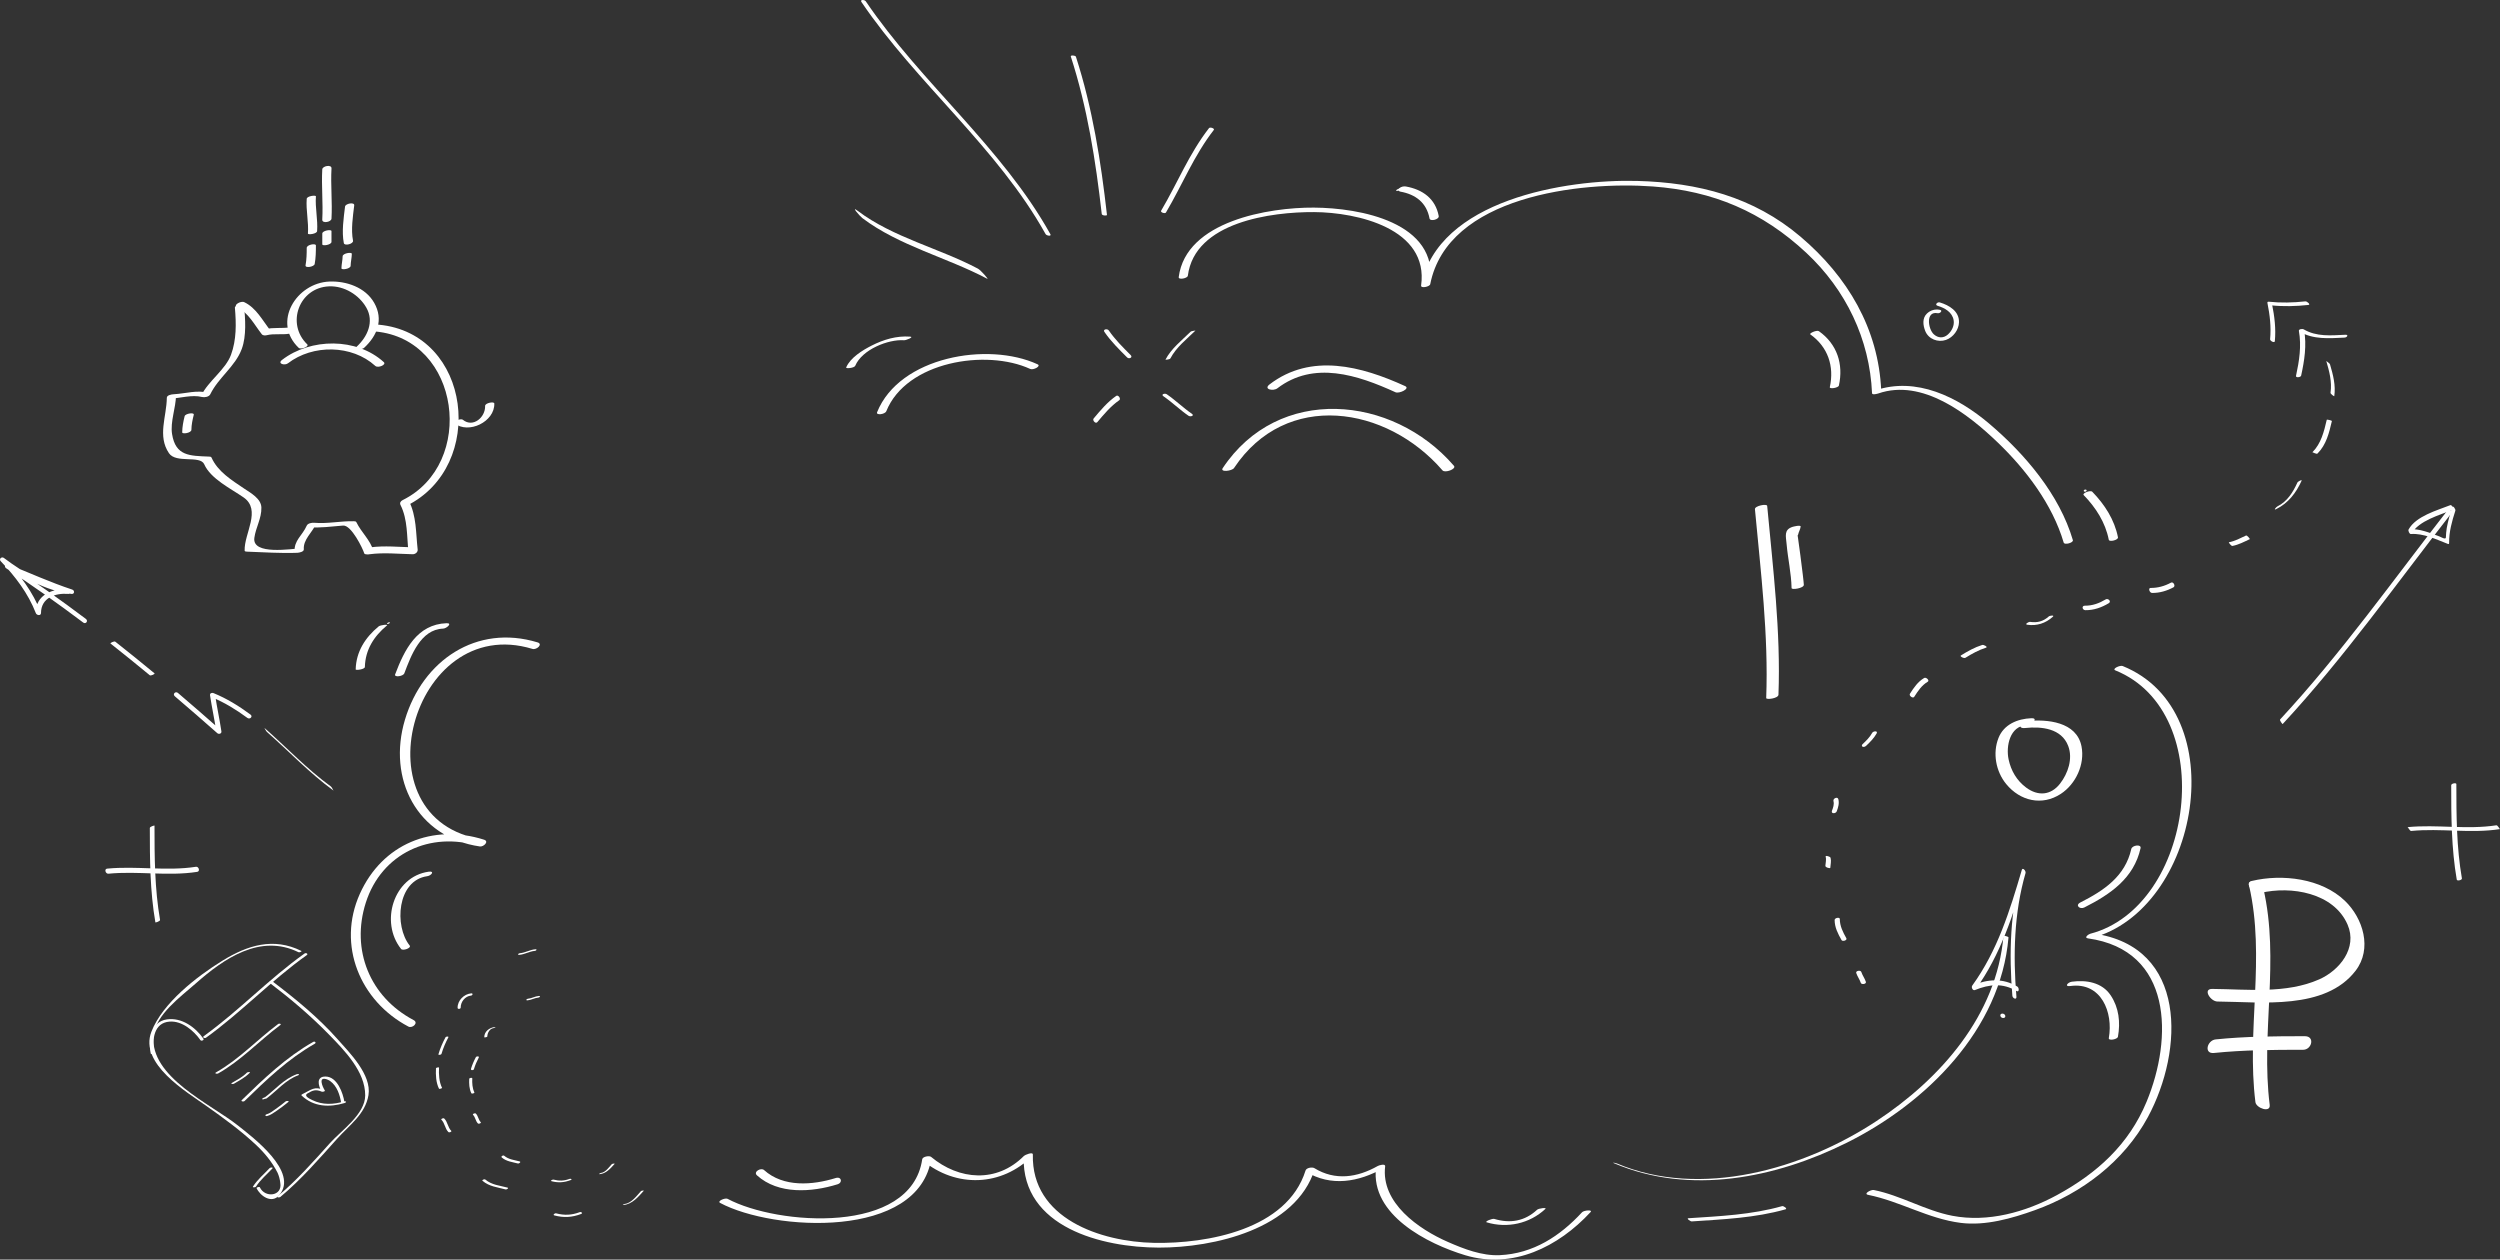<?xml version="1.0" encoding="utf-8"?>
<!-- Generator: Adobe Illustrator 16.0.0, SVG Export Plug-In . SVG Version: 6.00 Build 0)  -->
<!DOCTYPE svg PUBLIC "-//W3C//DTD SVG 1.1//EN" "http://www.w3.org/Graphics/SVG/1.1/DTD/svg11.dtd">
<svg version="1.1" id="Layer_1" xmlns="http://www.w3.org/2000/svg" xmlns:xlink="http://www.w3.org/1999/xlink" x="0px" y="0px"
	 width="555.498px" height="279.881px" viewBox="0 0 555.498 279.881" enable-background="new 0 0 555.498 279.881"
	 xml:space="preserve">
<rect x="0" y="0" width="555.498" height="279.881" fill="#333333" stroke="none"/>
<g>
	<g>
		<g>
			<path fill="#FFFFFF" d="M142.416,264.672c-0.886,0.984-2.135,2.683-3.567,2.832c-0.161,0.017-0.746,0.296-0.301,0.25
				c1.965-0.205,3.297-1.831,4.537-3.209C143.106,264.521,142.548,264.525,142.416,264.672L142.416,264.672z"/>
		</g>
		<g>
			<path fill="#FFFFFF" d="M128.818,269.338c-1.786,0.674-3.407,0.747-5.251,0.264c-0.296-0.078-0.805,0.354-0.392,0.463
				c2.104,0.552,3.911,0.448,5.946-0.318C129.558,269.582,129.171,269.206,128.818,269.338L128.818,269.338z"/>
		</g>
		<g>
			<path fill="#FFFFFF" d="M112.746,263.878c-1.714-0.455-3.5-0.585-4.901-1.781c-0.205-0.175-0.844,0.097-0.628,0.281
				c1.484,1.269,3.3,1.426,5.123,1.91C112.59,264.355,113.146,263.985,112.746,263.878L112.746,263.878z"/>
		</g>
		<g>
			<path fill="#FFFFFF" d="M100.261,251.265c-0.769-0.755-0.776-1.97-1.548-2.727c-0.188-0.185-0.833,0.078-0.629,0.277
				c0.769,0.755,0.776,1.969,1.548,2.727C99.819,251.727,100.464,251.464,100.261,251.265L100.261,251.265z"/>
		</g>
		<g>
			<path fill="#FFFFFF" d="M102.366,223.894c-0.019-1.273,0.974-2.551,2.28-2.671c0.382-0.035,0.523-0.545,0.06-0.502
				c-1.604,0.148-3.054,1.573-3.029,3.224C101.682,224.304,102.371,224.202,102.366,223.894L102.366,223.894z"/>
		</g>
		<g>
			<path fill="#FFFFFF" d="M115.385,212.167c1.217-0.094,2.257-0.783,3.466-0.881c0.328-0.026,0.57-0.397,0.098-0.359
				c-1.216,0.098-2.257,0.786-3.466,0.881C115.154,211.833,114.912,212.205,115.385,212.167L115.385,212.167z"/>
		</g>
		<g>
			<path fill="#FFFFFF" d="M98.099,234.167c0.378-1.276,0.896-2.491,1.522-3.665c0.152-0.284-0.53-0.205-0.633-0.012
				c-0.643,1.205-1.182,2.452-1.569,3.763C97.348,234.493,98.031,234.395,98.099,234.167L98.099,234.167z"/>
		</g>
		<g>
			<path fill="#FFFFFF" d="M98.224,241.718c-0.675-1.355-0.744-3.044-0.67-4.519c0.004-0.081-0.671-0.006-0.681,0.182
				c-0.074,1.476-0.005,3.163,0.67,4.519C97.621,242.055,98.271,241.811,98.224,241.718L98.224,241.718z"/>
		</g>
	</g>
	<g>
		<g>
			<path fill="#FFFFFF" d="M135.933,258.679c-0.577,0.641-1.43,1.837-2.36,1.936c-0.179,0.019-0.74,0.329-0.293,0.281
				c1.42-0.15,2.369-1.263,3.271-2.264C136.695,258.471,136.043,258.556,135.933,258.679L135.933,258.679z"/>
		</g>
		<g>
			<path fill="#FFFFFF" d="M126.533,261.95c-1.217,0.458-2.295,0.483-3.546,0.155c-0.209-0.055-0.801,0.261-0.419,0.361
				c1.488,0.39,2.796,0.292,4.231-0.249C127.246,262.049,126.835,261.835,126.533,261.95L126.533,261.95z"/>
		</g>
		<g>
			<path fill="#FFFFFF" d="M115.447,258.057c-1.199-0.318-2.436-0.413-3.414-1.249c-0.236-0.201-0.826,0.14-0.523,0.398
				c1.025,0.875,2.291,0.983,3.547,1.317C115.355,258.603,115.862,258.167,115.447,258.057L115.447,258.057z"/>
		</g>
		<g>
			<path fill="#FFFFFF" d="M106.813,249.338c-0.526-0.53-0.544-1.361-1.073-1.894c-0.194-0.196-0.84,0.069-0.627,0.283
				c0.526,0.531,0.544,1.361,1.073,1.894C106.38,249.818,107.026,249.552,106.813,249.338L106.813,249.338z"/>
		</g>
		<g>
			<path fill="#FFFFFF" d="M108.283,230.294c-0.005-0.73,0.538-1.753,1.354-1.833c0.161-0.016,0.747-0.292,0.302-0.248
				c-1.185,0.116-2.345,0.985-2.336,2.263C107.603,230.565,108.284,230.471,108.283,230.294L108.283,230.294z"/>
		</g>
		<g>
			<path fill="#FFFFFF" d="M117.215,222.277c0.845-0.069,1.569-0.545,2.407-0.613c0.329-0.027,0.569-0.401,0.097-0.363
				c-0.845,0.069-1.57,0.545-2.407,0.613C116.983,221.941,116.743,222.315,117.215,222.277L117.215,222.277z"/>
		</g>
		<g>
			<path fill="#FFFFFF" d="M105.306,237.576c0.268-0.898,0.633-1.754,1.074-2.58c0.183-0.343-0.508-0.35-0.651-0.082
				c-0.441,0.826-0.807,1.683-1.074,2.58C104.541,237.875,105.219,237.869,105.306,237.576L105.306,237.576z"/>
		</g>
		<g>
			<path fill="#FFFFFF" d="M105.407,242.723c-0.461-0.927-0.517-2.087-0.466-3.096c0.013-0.26-0.668-0.115-0.679,0.094
				c-0.052,1.041-0.012,2.228,0.464,3.184C104.835,243.125,105.496,242.902,105.407,242.723L105.407,242.723z"/>
		</g>
	</g>
	<g>
		<g>
			<path fill="#FFFFFF" d="M52.193,68.388c0.306,3.494,0.366,7.102-0.858,10.433c-1.229,3.342-5.019,5.782-6.639,9.092
				c0.613-0.2,1.226-0.4,1.839-0.6c-2.859-0.729-5.077,0.134-8.027,0.295c-0.419,0.022-1.434,0.201-1.439,0.772
				c-0.043,4.21-2.119,8.495,0.475,12.321c1.582,2.333,6.923,0.397,7.832,2.456c1.44,3.259,5.964,5.431,8.745,7.366
				c4.028,2.802,0.103,8.002,0.239,11.831c0.008,0.227,0.476,0.221,0.603,0.225c3.714,0.124,7.39,0.395,11.106,0.251
				c0.381-0.015,1.479-0.212,1.439-0.772c-0.157-2.185,1.866-3.729,2.676-5.564c-0.552,0.214-1.104,0.428-1.657,0.642
				c2.628,0.234,5.092-0.169,7.726-0.358c1.818-0.131,4.378,5.141,4.67,6.147c0.174,0.6,2.211,0.038,2.042-0.547
				c-0.709-2.442-2.671-4.062-3.771-6.338c-0.108-0.224-0.389-0.22-0.603-0.225c-2.925-0.067-5.856,0.604-8.779,0.344
				c-0.506-0.045-1.421,0.106-1.657,0.642c-0.981,2.224-2.872,3.272-2.689,5.806c0.48-0.257,0.96-0.515,1.439-0.772
				c-2.033,0.079-10.937,1.607-10.387-2.335c0.326-2.345,1.613-4.294,1.563-6.724c-0.042-2.002-2.438-3.278-3.849-4.232
				c-2.713-1.834-5.854-3.757-7.229-6.869c-0.101-0.228-0.396-0.217-0.603-0.225c-4.25-0.174-7.385-0.105-8.165-5.006
				c-0.433-2.72,0.846-5.822,0.875-8.608c-0.48,0.257-0.96,0.515-1.439,0.772c2.292-0.125,5.006-0.961,7.213-0.398
				c0.557,0.142,1.557-0.023,1.839-0.6c1.832-3.744,5.574-6.197,7.005-10.091c1.073-2.917,0.77-6.657,0.505-9.676
				C54.188,67.304,52.134,67.715,52.193,68.388L52.193,68.388z"/>
		</g>
		<g>
			<path fill="#FFFFFF" d="M52.688,68.288c2.526,1.205,3.815,3.852,5.475,5.967c0.255,0.325,0.757,0.313,1.116,0.225
				c1.65-0.408,3.339-0.049,5.009-0.33c1.085-0.182,1.585-1.663,0.198-1.43c-1.867,0.313-3.706-0.032-5.565,0.427
				c0.372,0.075,0.744,0.15,1.116,0.225c-1.744-2.222-3.11-4.963-5.766-6.23C53.512,66.781,51.702,67.817,52.688,68.288
				L52.688,68.288z"/>
		</g>
		<g>
			<path fill="#FFFFFF" d="M63.975,80.731c5.515-4.25,14.225-4.154,19.42,0.577c0.601,0.547,2.527-0.26,1.884-0.846
				c-6.02-5.481-16.247-5.393-22.611-0.489C61.568,80.82,63.265,81.278,63.975,80.731L63.975,80.731z"/>
		</g>
		<g>
			<path fill="#FFFFFF" d="M41.026,92.478c-0.296,1.184-0.523,2.353-0.54,3.577c-0.006,0.481,2.033,0.149,2.042-0.547
				c0.015-1.142,0.25-2.235,0.525-3.338C43.206,91.561,41.176,91.879,41.026,92.478L41.026,92.478z"/>
		</g>
		<g>
			<path fill="#FFFFFF" d="M83.457,73.662c18.889,1.775,22.376,29.355,6.01,37.461c-0.436,0.216-0.706,0.614-0.476,1.076
				c1.639,3.29,1.374,6.908,1.775,10.46c0.369-0.347,0.738-0.693,1.106-1.04c-3.212-0.073-6.38-0.42-9.578,0
				c-1.141,0.15-1.557,1.714-0.171,1.532c3.185-0.418,6.378-0.072,9.578,0c0.562,0.013,1.172-0.455,1.106-1.04
				c-0.426-3.759-0.23-7.369-1.951-10.823c-0.159,0.359-0.317,0.717-0.476,1.076c17.752-8.792,14.464-38.275-6.227-40.221
				C83.133,72.048,82.077,73.532,83.457,73.662L83.457,73.662z"/>
		</g>
		<g>
			<path fill="#FFFFFF" d="M100.941,94.025c3.148,2.545,9.029-0.331,8.893-4.37c-0.017-0.496-2.064-0.13-2.042,0.547
				c0.085,2.519-2.684,4.902-4.939,3.079C102.361,92.884,100.508,93.675,100.941,94.025L100.941,94.025z"/>
		</g>
		<g>
			<path fill="#FFFFFF" d="M68.262,76.504c-4.748-4.551-1.814-12.612,4.865-12.877c3.352-0.133,6.653,1.879,8.281,4.748
				c1.76,3.102,0.255,6.427-2.139,8.643c-0.857,0.793,1.167,0.707,1.623,0.284c2.958-2.737,4.365-6.289,2.254-10.01
				c-1.956-3.445-6.194-4.88-9.945-4.731c-7.335,0.292-12.791,9.02-6.841,14.723C66.854,77.757,68.772,76.993,68.262,76.504
				L68.262,76.504z"/>
		</g>
		<g>
			<path fill="#FFFFFF" d="M71.607,37.632c-0.208,3.726,0.207,7.448,0,11.173c-0.051,0.925,2.008,0.545,2.051-0.221
				c0.207-3.726-0.208-7.448,0-11.173C73.71,36.486,71.65,36.866,71.607,37.632L71.607,37.632z"/>
		</g>
		<g>
			<path fill="#FFFFFF" d="M71.612,51.895c0,0.798,0,1.596,0,2.394c0,0.451,2.042,0.121,2.042-0.547c0-0.798,0-1.596,0-2.394
				C73.654,50.897,71.612,51.228,71.612,51.895L71.612,51.895z"/>
		</g>
		<g>
			<path fill="#FFFFFF" d="M76.667,45.9c-0.303,2.549-0.773,5.576-0.268,8.123c0.137,0.688,2.187,0.182,2.042-0.547
				c-0.488-2.454-0.027-5.376,0.266-7.839C78.802,44.837,76.748,45.223,76.667,45.9L76.667,45.9z"/>
		</g>
		<g>
			<path fill="#FFFFFF" d="M76.134,56.949c-0.014,0.895-0.251,1.764-0.266,2.661c-0.007,0.458,2.031,0.134,2.042-0.547
				c0.014-0.895,0.251-1.764,0.266-2.661C78.183,55.944,76.145,56.268,76.134,56.949L76.134,56.949z"/>
		</g>
		<g>
			<path fill="#FFFFFF" d="M68.153,44.18c-0.189,2.585,0.455,5.13,0.268,7.715c-0.023,0.329,1.996,0.086,2.042-0.547
				c0.187-2.586-0.457-5.13-0.268-7.715C70.219,43.304,68.199,43.546,68.153,44.18L68.153,44.18z"/>
		</g>
		<g>
			<path fill="#FFFFFF" d="M68.153,55.087c0,1.297-0.024,2.582-0.261,3.861c-0.129,0.698,1.917,0.339,2.032-0.289
				c0.252-1.362,0.27-2.738,0.271-4.119C70.195,53.999,68.153,54.357,68.153,55.087L68.153,55.087z"/>
		</g>
	</g>
	<g>
		<g>
			<path fill="#FFFFFF" d="M507.201,160.889c13.563-14.623,25.265-31.182,37.527-46.889c0.176-0.226-0.547-1.048-0.559-1.033
				c-12.263,15.708-23.964,32.266-37.527,46.889C506.462,160.05,507.167,160.926,507.201,160.889L507.201,160.889z"/>
		</g>
		<g>
			<path fill="#FFFFFF" d="M544.454,112.247c-2.944,1.161-7.624,2.432-9.269,5.404c-0.144,0.26,0.17,1.033,0.515,1.009
				c2.811-0.2,5.683,1.226,8.248,2.212c0.18,0.069,0.248-0.065,0.245-0.228c-0.031-2.48,0.629-4.824,1.385-7.164
				c0.104-0.324-0.544-1.262-0.699-0.781c-0.493,1.526-0.929,3.052-1.213,4.632c-0.125,0.693-0.161,1.393-0.192,2.094
				c-0.025,0.572-1.129-0.11-1.418-0.22c-2.087-0.796-4.469-1.78-6.744-1.618c0.172,0.336,0.343,0.673,0.515,1.009
				c1.601-2.892,6.283-4.167,9.161-5.302C545.317,113.163,544.819,112.103,544.454,112.247L544.454,112.247z"/>
		</g>
	</g>
	<g>
		<g>
			<path fill="#FFFFFF" d="M414.593,218.153c-0.254-0.772-0.763-1.422-1.017-2.195c-0.144-0.436-1.296-0.282-1.123,0.244
				c0.254,0.772,0.763,1.422,1.017,2.195C413.613,218.833,414.766,218.679,414.593,218.153L414.593,218.153z"/>
		</g>
		<g>
			<path fill="#FFFFFF" d="M410.255,208.472c-0.758-1.356-1.45-2.696-1.451-4.285c-0.001-0.45-1.15-0.262-1.15,0.238
				c0.002,1.647,0.746,3.056,1.531,4.459C409.404,209.279,410.519,208.944,410.255,208.472L410.255,208.472z"/>
		</g>
		<g>
			<path fill="#FFFFFF" d="M406.688,192.832c0.047-0.762,0.258-1.458,0.064-2.221c-0.081-0.316-1.154-0.571-1.092-0.322
				c0.185,0.726-0.018,1.383-0.063,2.105C405.575,192.75,406.675,193.031,406.688,192.832L406.688,192.832z"/>
		</g>
		<g>
			<path fill="#FFFFFF" d="M408.13,180.262c0.323-0.879,0.588-1.749,0.348-2.685c-0.168-0.649-1.236-0.177-1.082,0.424
				c0.193,0.752-0.08,1.46-0.338,2.161C406.802,180.859,407.917,180.844,408.13,180.262L408.13,180.262z"/>
		</g>
		<g>
			<path fill="#FFFFFF" d="M414.665,165.707c0.878-0.83,1.73-1.678,2.323-2.743c0.346-0.623-0.744-0.556-0.98-0.131
				c-0.55,0.99-1.343,1.763-2.159,2.534c-0.167,0.158-0.221,0.454,0.031,0.56C414.149,166.038,414.469,165.892,414.665,165.707
				L414.665,165.707z"/>
		</g>
		<g>
			<path fill="#FFFFFF" d="M425.338,154.837c0.821-1.281,1.658-2.561,2.999-3.352c0.491-0.29-0.358-1.092-0.793-0.836
				c-1.4,0.827-2.295,2.154-3.155,3.496C424.1,154.596,425.055,155.279,425.338,154.837L425.338,154.837z"/>
		</g>
		<g>
			<path fill="#FFFFFF" d="M436.719,146.161c1.462-0.907,2.941-1.734,4.59-2.252c0.468-0.146-0.53-0.705-0.865-0.6
				c-1.703,0.535-3.234,1.4-4.744,2.338C435.392,145.837,436.389,146.366,436.719,146.161L436.719,146.161z"/>
		</g>
		<g>
			<path fill="#FFFFFF" d="M450.439,138.813c2.138,0.321,4.096-0.321,5.694-1.76c0.468-0.421-0.665-0.287-0.908-0.068
				c-1.206,1.086-2.54,1.435-4.132,1.196C450.763,138.131,449.803,138.717,450.439,138.813L450.439,138.813z"/>
		</g>
		<g>
			<path fill="#FFFFFF" d="M463.376,135.583c1.878,0.015,3.595-0.593,5.192-1.553c0.641-0.385-0.138-1.172-0.688-0.842
				c-1.441,0.866-2.939,1.411-4.636,1.397C462.479,134.58,462.677,135.577,463.376,135.583L463.376,135.583z"/>
		</g>
		<g>
			<path fill="#FFFFFF" d="M478.189,131.752c1.684,0.014,3.275-0.456,4.751-1.25c0.529-0.286-0.018-1.325-0.547-1.04
				c-1.413,0.762-2.908,1.19-4.519,1.176C477.255,130.633,477.619,131.748,478.189,131.752L478.189,131.752z"/>
		</g>
		<g>
			<path fill="#FFFFFF" d="M496.047,121.307c1.382-0.264,2.61-0.926,3.871-1.517c0.044-0.021-0.6-0.917-0.867-0.791
				c-1.236,0.579-2.44,1.236-3.795,1.495C495.154,120.514,495.775,121.358,496.047,121.307L496.047,121.307z"/>
		</g>
		<g>
			<path fill="#FFFFFF" d="M505.757,113.131c2.678-1.311,4.461-3.638,5.658-6.317c0.149-0.333-0.829,0.162-0.943,0.419
				c-0.948,2.119-2.271,4.227-4.424,5.28C505.772,112.648,505.083,113.46,505.757,113.131L505.757,113.131z"/>
		</g>
		<g>
			<path fill="#FFFFFF" d="M514.95,100.772c1.952-1.957,2.584-4.597,3.191-7.207c0.032-0.139-1.11-0.41-1.141-0.278
				c-0.607,2.61-1.239,5.25-3.191,7.207C513.854,100.45,514.738,100.985,514.95,100.772L514.95,100.772z"/>
		</g>
		<g>
			<path fill="#FFFFFF" d="M518.673,88.04c0.357-2.418-0.265-4.744-0.938-7.051c-0.092-0.315-0.816-0.707-0.834-0.768
				c0.672,2.307,1.295,4.633,0.938,7.051C517.8,87.538,518.663,88.106,518.673,88.04L518.673,88.04z"/>
		</g>
		<g>
			<path fill="#FFFFFF" d="M511.313,83.463c0.729-3.351,1.265-6.753,0.649-10.164c-0.348,0.121-0.696,0.242-1.044,0.363
				c3.104,1.835,6.571,1.515,10.034,1.354c0.562-0.026,0.982-0.671,0.193-0.634c-3.206,0.15-6.408,0.488-9.292-1.217
				c-0.236-0.14-1.119-0.055-1.044,0.363c0.605,3.356,0.077,6.702-0.64,9.997C510.072,83.979,511.229,83.854,511.313,83.463
				L511.313,83.463z"/>
		</g>
		<g>
			<path fill="#FFFFFF" d="M505.467,75.822c0.267-2.775-0.072-5.532-0.623-8.252c-0.091,0.09-0.182,0.18-0.271,0.27
				c2.799,0.295,5.588,0.218,8.383-0.085c0.522-0.057-0.326-0.833-0.705-0.792c-2.723,0.296-5.437,0.362-8.162,0.075
				c-0.185-0.02-0.309,0.085-0.271,0.27c0.539,2.662,0.859,5.352,0.598,8.065C504.375,75.779,505.422,76.281,505.467,75.822
				L505.467,75.822z"/>
		</g>
	</g>
	<g>
		<g>
			<path fill="#FFFFFF" d="M245.401,73.753c1.435,2.094,3.259,3.882,5.047,5.67c0.422,0.422,1.326,0.016,0.783-0.527
				c-1.726-1.726-3.475-3.452-4.859-5.473C246.062,72.97,244.988,73.15,245.401,73.753L245.401,73.753z"/>
		</g>
		<g>
			<path fill="#FFFFFF" d="M258.517,88.052c1.945,1.332,3.627,3.002,5.573,4.334c0.424,0.29,1.379-0.012,0.743-0.447
				c-1.946-1.331-3.627-3.002-5.573-4.334C258.836,87.314,257.881,87.616,258.517,88.052L258.517,88.052z"/>
		</g>
		<g>
			<path fill="#FFFFFF" d="M248.028,87.964c-1.926,1.329-3.537,3.246-5.028,5.032c-0.326,0.391,0.439,1.266,0.82,0.81
				c1.451-1.737,3.004-3.583,4.876-4.875C249.143,88.622,248.475,87.656,248.028,87.964L248.028,87.964z"/>
		</g>
		<g>
			<path fill="#FFFFFF" d="M264.53,73.728c-1.982,1.955-4.248,3.685-5.572,6.191c-0.019,0.036,0.96-0.016,1.1-0.279
				c1.324-2.507,3.589-4.237,5.572-6.191C265.591,73.487,264.766,73.496,264.53,73.728L264.53,73.728z"/>
		</g>
	</g>
	<g>
		<g>
			<path fill="#FFFFFF" d="M431.021,68.841c-1.056-0.208-2.075,0.085-2.855,0.826c-1.082,1.028-0.877,2.604-0.391,3.854
				c0.718,1.845,2.858,2.633,4.632,2.003c1.59-0.564,2.838-2.234,2.879-3.923c0.06-2.461-2.182-3.774-4.265-4.404
				c-0.527-0.159-1.213,0.531-0.477,0.754c1.601,0.483,3.231,1.404,3.549,3.181c0.215,1.202-0.404,2.419-1.282,3.201
				c-0.975,0.869-2.174,0.807-3.121-0.051c-1.29-1.167-1.868-5.222,0.854-4.687C431.073,69.699,431.777,68.99,431.021,68.841
				L431.021,68.841z"/>
		</g>
	</g>
	<g>
		<g>
			<path fill="#FFFFFF" d="M499.738,196.768c3.689,15.986-0.598,32.048,1.414,48.121c0.168,1.341,3.402,2.462,3.172,0.619
				c-2.012-16.077,2.28-32.115-1.414-48.121C502.607,196.077,499.329,194.996,499.738,196.768L499.738,196.768z"/>
		</g>
		<g>
			<path fill="#FFFFFF" d="M502.278,198.415c6.789-1.619,16.27-0.054,19.346,7.024c2.276,5.24-1.829,10.199-6.293,12.174
				c-7.358,3.256-15.986,2.19-23.793,2.125c-2.153-0.019-0.377,2.788,1.178,2.801c9.737,0.082,23.905,1.971,30.687-6.832
				c3.774-4.899,1.671-11.666-2.367-15.546c-5.205-5-13.938-6.024-20.665-4.42C498.488,196.189,500.798,198.768,502.278,198.415
				L502.278,198.415z"/>
		</g>
		<g>
			<path fill="#FFFFFF" d="M491.93,233.971c6.584-0.677,13.2-0.709,19.813-0.71c1.953,0,2.691-3.019,0.395-3.018
				c-6.612,0.001-13.229,0.033-19.813,0.71C490.411,231.15,489.641,234.207,491.93,233.971L491.93,233.971z"/>
		</g>
	</g>
	<g>
		<g>
			<path fill="#FFFFFF" d="M445.107,226.2c0.767,0,0.53-0.979-0.162-0.979C444.179,225.221,444.415,226.2,445.107,226.2
				L445.107,226.2z"/>
		</g>
		<g>
			<path fill="#FFFFFF" d="M448.049,221.482c-0.758-9.131-0.544-18.63,2.023-27.48c0.141-0.483-0.641-1.339-0.82-0.727
				c-2.675,9.095-5.396,17.949-11.021,25.724c-0.267,0.367,0.096,1.195,0.606,0.987c3.169-1.293,6.181-1.604,9.239,0.218
				c0.619,0.369,0.608-0.734,0.158-1.002c-3.205-1.91-6.537-1.647-9.915-0.271c0.202,0.329,0.404,0.658,0.606,0.987
				c5.662-7.826,8.449-16.75,11.146-25.917c-0.273-0.242-0.547-0.484-0.82-0.727c-2.615,9.014-2.876,18.684-2.104,27.988
				C447.195,221.833,448.113,222.25,448.049,221.482L448.049,221.482z"/>
		</g>
		<g>
			<g>
				<path fill="#FFFFFF" d="M445.176,207.921c-1.511,17.688-13.997,31.814-28.281,41.214c-16.138,10.618-39.056,17.279-57.628,9.38
					c-0.198-0.084-1.287-0.321-0.615-0.035c16.81,7.149,35.887,3.314,51.729-4.579c17.608-8.773,34.155-25.104,35.906-45.599
					C446.306,208.08,445.181,207.867,445.176,207.921L445.176,207.921z"/>
			</g>
			<g>
				<path fill="#FFFFFF" d="M395.979,268.004c-6.797,1.928-13.834,2.221-20.844,2.689c-0.447,0.03,0.445,0.726,0.777,0.703
					c7.01-0.47,14.047-0.763,20.844-2.689C397.232,268.572,396.302,267.913,395.979,268.004L395.979,268.004z"/>
			</g>
		</g>
	</g>
	<g>
		<g>
			<path fill="#FFFFFF" d="M19.081,137.522c-5.587-4.204-11.28-8.253-17.136-12.075c-0.147,0.292-0.295,0.583-0.442,0.874
				c4.742,1.9,9.393,4.015,14.248,5.619c0.048-0.323,0.097-0.646,0.145-0.968c-5.628-0.669-10.576-3.674-15.039-7.001
				c-0.49-0.365-1.163,0.24-0.705,0.719c3.25,3.401,6.105,7.152,7.819,11.567c0.185,0.477,1.135,0.623,1.138-0.035
				c0.016-3.401,3.159-4.488,6.063-4.257c0.763,0.061,0.692-0.943-0.009-0.999c-3.515-0.279-7.194,1.19-7.212,5.162
				c0.379-0.012,0.758-0.023,1.138-0.035c-1.78-4.585-4.736-8.498-8.113-12.031c-0.235,0.24-0.47,0.479-0.705,0.719
				c4.643,3.461,9.791,6.496,15.633,7.19c0.673,0.08,0.729-0.775,0.145-0.968c-4.855-1.604-9.506-3.719-14.248-5.619
				c-0.604-0.242-0.98,0.522-0.442,0.874c5.855,3.821,11.549,7.871,17.136,12.075C19.062,138.758,19.684,137.977,19.081,137.522
				L19.081,137.522z"/>
		</g>
		<g>
			<path fill="#FFFFFF" d="M34.338,149.62c-2.881-2.379-5.787-4.727-8.721-7.041c-0.232-0.183-1.211,0.297-1.056,0.42
				c2.934,2.313,5.84,4.661,8.721,7.041C33.508,150.225,34.496,149.75,34.338,149.62L34.338,149.62z"/>
		</g>
		<g>
			<path fill="#FFFFFF" d="M55.65,158.768c-2.583-1.904-5.229-3.545-8.207-4.761c-0.352-0.144-0.842,0.019-0.775,0.473
				c0.4,2.705,0.998,5.373,1.397,8.077c0.303-0.13,0.606-0.261,0.91-0.392c-3.12-2.76-6.264-5.492-9.435-8.194
				c-0.542-0.461-1.266,0.254-0.687,0.748c3.17,2.701,6.314,5.434,9.435,8.194c0.333,0.294,0.984,0.11,0.91-0.392
				c-0.4-2.705-0.998-5.373-1.397-8.077c-0.259,0.157-0.517,0.315-0.775,0.473c2.87,1.172,5.448,2.762,7.938,4.599
				C55.531,159.935,56.266,159.222,55.65,158.768L55.65,158.768z"/>
		</g>
		<g>
			<path fill="#FFFFFF" d="M73.509,174.743c-5.301-3.85-9.814-8.655-14.72-12.974c-0.097-0.085,0.349,0.716,0.525,0.871
				c4.938,4.346,9.482,9.174,14.817,13.05C73.994,175.59,73.784,174.942,73.509,174.743L73.509,174.743z"/>
		</g>
	</g>
	<g>
		<g>
			<path fill="#FFFFFF" d="M544.657,174.485c0.002,7.01,0.033,14.033,1.232,20.961c0.064,0.372,1.211,0.125,1.143-0.27
				c-1.199-6.927-1.23-13.95-1.232-20.961C545.8,173.878,544.657,174.063,544.657,174.485L544.657,174.485z"/>
		</g>
		<g>
			<path fill="#FFFFFF" d="M535.771,184.638c6.586-0.644,13.164,0.61,19.728-0.411c-0.09,0.015-0.505-0.896-0.813-0.848
				c-6.56,1.02-13.146-0.232-19.728,0.411C535.068,183.78,535.449,184.67,535.771,184.638L535.771,184.638z"/>
		</g>
	</g>
	<g>
		<g>
			<path fill="#FFFFFF" d="M33.291,183.984c0.002,7.01,0.033,14.033,1.233,20.961c0.018,0.104,1.089-0.257,1.039-0.547
				c-1.2-6.927-1.231-13.95-1.233-20.961C34.33,183.394,33.291,183.655,33.291,183.984L33.291,183.984z"/>
		</g>
		<g>
			<path fill="#FFFFFF" d="M24.094,194.137c6.585-0.644,13.163,0.61,19.728-0.411c0.688-0.106,0.355-1.228-0.293-1.127
				c-6.557,1.02-13.146-0.232-19.728,0.411C23.111,193.078,23.444,194.201,24.094,194.137L24.094,194.137z"/>
		</g>
	</g>
	<g>
		<path fill="#FFFFFF" d="M463.296,109.256c0.381,0,0.529-0.476,0.066-0.476C462.981,108.781,462.833,109.256,463.296,109.256
			L463.296,109.256z"/>
	</g>
	<g>
		<path fill="#FFFFFF" d="M86.182,138.636c0.241,0,0.729-0.367,0.27-0.367C86.21,138.269,85.722,138.636,86.182,138.636
			L86.182,138.636z"/>
	</g>
	<g>
		<g>
			<path fill="#FFFFFF" d="M263.937,61.269c1.536-11.967,18.596-14.196,28.061-14.142c9.581,0.055,25.537,3.658,23.771,16.328
				c-0.094,0.67,1.914,0.269,2.027-0.308c3.862-19.576,33.353-22.901,49.447-21.715c13.403,0.987,24.324,5.598,34.14,14.766
				c8.769,8.191,14.07,19.186,14.582,31.174c0.02,0.46,1.222,0.114,1.398,0.053c9.784-3.373,19.893,4.522,26.506,10.869
				c6.296,6.041,12.191,13.803,14.681,22.271c0.175,0.596,2.211,0.031,2.041-0.547c-2.979-10.135-10.66-19.156-18.566-25.863
				c-6.992-5.932-16.228-10.551-25.417-7.383c0.466,0.018,0.933,0.036,1.398,0.053c-0.589-13.831-7.528-25.409-17.921-34.23
				c-10.454-8.875-22.787-12.031-36.305-12.393c-15.884-0.426-44.262,4.245-48.012,23.253c0.676-0.103,1.352-0.205,2.027-0.308
				c1.925-13.803-15.691-16.958-25.862-17.017c-9.932-0.057-28.422,2.963-30.023,15.446
				C261.823,62.248,263.862,61.852,263.937,61.269L263.937,61.269z"/>
		</g>
		<g>
			<path fill="#FFFFFF" d="M470.027,148.956c23.213,9.403,17.475,52.513-5.579,58.524c-0.386,0.101-1.469,0.892-0.498,1.027
				c18.821,2.629,18.895,22.147,13.017,36.308c-3.933,9.473-10.96,15.854-19.902,20.726c-6.966,3.795-15.374,6.13-23.267,4.604
				c-6.025-1.164-11.402-4.51-17.438-5.725c-0.622-0.125-2.406,0.847-1.258,1.078c7.087,1.426,13.335,5.306,20.566,6.225
				c5.498,0.697,11.38-0.994,16.491-2.827c10.45-3.746,19.813-10.876,25.103-20.686c8.003-14.841,8.802-37.866-12.054-40.78
				c-0.166,0.343-0.332,0.685-0.498,1.027c23.997-6.259,31.877-50.368,6.948-60.466C471.066,147.751,469.2,148.621,470.027,148.956
				L470.027,148.956z"/>
		</g>
		<g>
			<path fill="#FFFFFF" d="M230.535,80.94c-11.017-5.073-30.672-1.697-35.648,10.655c-0.296,0.735,1.759,0.495,2.05-0.226
				c4.447-11.04,22.193-13.896,31.989-9.385C229.585,82.289,231.44,81.356,230.535,80.94L230.535,80.94z"/>
		</g>
		<g>
			<path fill="#FFFFFF" d="M91.905,226.661c-9.742-5.139-13.96-15.598-10.63-26.071c3.491-10.983,14.394-15.976,25.127-12.566
				c0.307-0.502,0.615-1.003,0.922-1.505c-28.391-4.108-15.954-50.539,10.977-42.334c0.934,0.284,2.407-1.063,1.16-1.443
				c-13.588-4.14-25.537,4.008-29.477,17.167c-3.945,13.175,2.645,26.149,16.655,28.177c0.808,0.117,2.116-1.126,0.922-1.505
				c-11.44-3.634-22.63,0.966-27.604,12.029c-5.132,11.415,0.056,23.835,10.786,29.495C91.633,228.572,93.07,227.275,91.905,226.661
				L91.905,226.661z"/>
		</g>
		<g>
			<path fill="#FFFFFF" d="M160.019,267.294c11.76,6.279,44.254,8.228,46.929-9.999c-0.656,0.176-1.313,0.352-1.969,0.527
				c7.444,6.194,17.616,5.85,24.44-1.021c-0.654,0.096-1.308,0.192-1.962,0.288c-0.378,15.658,17.496,20.104,30.043,20.128
				c12.161,0.024,30.448-4.083,34.621-17.417c-0.656,0.176-1.313,0.352-1.969,0.527c5.571,3.423,11.76,2.332,17.227-0.767
				c-0.544-0.031-1.088-0.062-1.632-0.093c-1.251,10.489,11.449,16.915,19.809,19.438c10.582,3.194,20.723-1.851,27.864-9.58
				c0.54-0.584-1.484-0.4-1.881,0.029c-4.914,5.318-10.858,9.204-18.31,9.542c-3.944,0.179-7.951-1.38-11.497-2.932
				c-6.513-2.849-14.921-8.688-13.954-16.793c0.083-0.695-1.363-0.245-1.632-0.093c-4.563,2.586-9.49,3.312-14.088,0.487
				c-0.484-0.298-1.772-0.1-1.969,0.527c-4.104,13.111-21.84,16.293-33.64,16.07c-11.874-0.225-27.293-5.402-26.95-19.623
				c0.016-0.68-1.765,0.09-1.962,0.288c-6.059,6.101-14.426,5.411-20.652,0.231c-0.396-0.33-1.881-0.068-1.969,0.527
				c-2.477,16.879-32.163,14.711-43.253,8.79C161.144,266.103,159.252,266.885,160.019,267.294L160.019,267.294z"/>
		</g>
		<g>
			<path fill="#FFFFFF" d="M190.03,81.278c1.537-3.623,7.338-5.926,10.854-5.674c0.417,0.03,2.336-0.735,1.331-0.807
				c-2.998-0.215-5.865,0.64-8.52,1.984c-2.009,1.017-4.751,2.684-5.676,4.866C187.887,81.958,189.813,81.788,190.03,81.278
				L190.03,81.278z"/>
		</g>
		<g>
			<path fill="#FFFFFF" d="M310.482,42.416c0.417,0,2.322-0.816,1.328-0.816C311.394,41.6,309.488,42.416,310.482,42.416
				L310.482,42.416z"/>
		</g>
		<g>
			<path fill="#FFFFFF" d="M311.151,42.578c3.41,0.615,5.833,2.456,6.49,5.965c0.137,0.732,2.187,0.229,2.041-0.547
				c-0.722-3.857-3.573-5.889-7.289-6.559c-0.49-0.088-1.071,0.044-1.444,0.387C310.64,42.109,310.716,42.5,311.151,42.578
				L311.151,42.578z"/>
		</g>
		<g>
			<path fill="#FFFFFF" d="M402.246,74.299c3.92,2.78,5.359,7.084,4.337,11.723c-0.106,0.484,1.901,0.165,2.016-0.352
				c1.052-4.77-0.402-9.218-4.431-12.075C403.692,73.258,401.932,74.076,402.246,74.299L402.246,74.299z"/>
		</g>
		<g>
			<path fill="#FFFFFF" d="M462.999,110.014c2.693,2.773,4.822,6.091,5.571,9.924c0.106,0.549,2.159,0.058,2.041-0.547
				c-0.761-3.899-2.963-7.297-5.7-10.116C464.492,108.844,462.581,109.583,462.999,110.014L462.999,110.014z"/>
		</g>
		<g>
			<path fill="#FFFFFF" d="M473.57,188.645c-1.351,6.07-6.063,9.225-11.308,11.879c-1.249,0.632-0.122,1.618,0.879,1.111
				c5.79-2.929,11.002-6.483,12.491-13.172C475.844,187.515,473.761,187.792,473.57,188.645L473.57,188.645z"/>
		</g>
		<g>
			<path fill="#FFFFFF" d="M460.034,219.093c6.851-0.936,9.564,5.842,8.542,11.571c-0.117,0.659,1.922,0.296,2.029-0.303
				c0.573-3.214,0.224-6.445-1.614-9.202c-1.922-2.882-5.442-3.459-8.631-3.023C459.448,218.26,458.608,219.289,460.034,219.093
				L460.034,219.093z"/>
		</g>
		<g>
			<path fill="#FFFFFF" d="M330.344,271.601c4.567,1.383,9.541,0.292,13.035-2.978c0.402-0.376-1.497-0.136-1.84,0.186
				c-2.73,2.555-6.015,3.091-9.51,2.032C331.583,270.707,329.791,271.434,330.344,271.601L330.344,271.601z"/>
		</g>
		<g>
			<path fill="#FFFFFF" d="M168.197,261.164c4.764,4.296,12.166,3.765,17.884,1.99c1.239-0.384,0.877-1.792-0.376-1.402
				c-5.172,1.604-11.629,2.114-15.935-1.768C169.095,259.375,167.316,260.371,168.197,261.164L168.197,261.164z"/>
		</g>
		<g>
			<path fill="#FFFFFF" d="M95.242,193.691c-7.816,1.104-10.869,11.229-6.12,17.165c0.391,0.489,2.352-0.206,1.905-0.764
				c-3.46-4.325-2.809-14.452,3.901-15.401C95.856,194.56,96.664,193.49,95.242,193.691L95.242,193.691z"/>
		</g>
		<g>
			<path fill="#FFFFFF" d="M99.233,138.477c-6.567,0.228-9.371,5.911-11.433,11.369c-0.27,0.712,1.78,0.459,2.045-0.242
				c1.481-3.92,3.623-9.75,8.606-9.923C99.233,139.654,100.608,138.429,99.233,138.477L99.233,138.477z"/>
		</g>
		<g>
			<path fill="#FFFFFF" d="M84.146,139.179c-2.991,2.472-5.013,5.609-5.113,9.567c-0.006,0.243,2.028-0.003,2.042-0.547
				c0.096-3.826,2.015-6.83,4.907-9.221C86.371,138.658,84.503,138.884,84.146,139.179L84.146,139.179z"/>
		</g>
	</g>
	<g>
		<path fill="#FFFFFF" d="M274.2,103.996c11.531-17.36,33.913-13.841,46.323,0.523c0.56,0.647,3.157-0.307,2.539-1.022
			c-13.681-15.836-39.049-18.033-51.375,0.523C271.042,104.992,273.756,104.664,274.2,103.996L274.2,103.996z"/>
	</g>
	<g>
		<path fill="#FFFFFF" d="M283.818,86.29c8.116-6.199,17.849-2.967,26.249,0.865c0.851,0.388,3.333-0.825,2.154-1.363
			c-9.711-4.43-20.889-7.434-30.114-0.388C280.641,86.524,282.937,86.963,283.818,86.29L283.818,86.29z"/>
	</g>
	<g>
		<path fill="#FFFFFF" d="M389.946,113.141c1.293,13.962,3.028,27.911,2.504,41.959c-0.017,0.445,2.691,0.089,2.723-0.729
			c0.524-14.049-1.211-27.998-2.504-41.96C392.618,111.869,389.877,112.386,389.946,113.141L389.946,113.141z"/>
	</g>
	<g>
		<path fill="#FFFFFF" d="M399.538,118.797c0.123-0.621,0.49-1.158,0.566-1.784c0.055-0.445-1.703,0.022-1.829,0.064
			c-1.932,0.643-1.447,2.045-1.292,3.819c0.286,3.281,1.039,6.474,1.104,9.781c0.009,0.446,2.737,0.033,2.723-0.729
			c-0.021-1.097-1.496-12.302-1.598-12.269c-0.609,0.021-1.22,0.042-1.829,0.064c-0.064,0.522-0.424,1.012-0.528,1.539
			C396.733,119.892,399.408,119.455,399.538,118.797L399.538,118.797z"/>
	</g>
	<g>
		<path fill="#FFFFFF" d="M451.329,159.59c-3.023,0.123-6.065,1.363-7.259,4.368c-1.35,3.396-0.592,7.454,1.707,10.258
			c3.088,3.766,7.955,4.913,12.123,2.189c3.356-2.193,5.386-6.592,4.611-10.555c-1.076-5.498-7.653-6.092-12.153-5.617
			c-1.336,0.141-2.252,1.729-0.365,1.529c3.646-0.385,8.069,0.081,9.56,3.987c1.075,2.816-0.043,6.1-1.806,8.369
			c-2.054,2.645-4.931,2.831-7.559,0.863c-2.077-1.555-3.339-3.722-3.877-6.238c-0.628-2.936,0.286-7.441,3.965-7.59
			C451.29,161.114,453.162,159.516,451.329,159.59L451.329,159.59z"/>
	</g>
	<g>
		<path fill="#FFFFFF" d="M191.612,48.459c8.184,6.184,18.756,8.719,27.756,13.485c0.437,0.231-1.435-1.912-2.071-2.249
			c-8.568-4.537-18.892-6.94-26.664-12.813C188.883,45.559,191.087,48.062,191.612,48.459L191.612,48.459z"/>
	</g>
	<g>
		<path fill="#FFFFFF" d="M233.4,52.049c-10.748-19.305-28.69-33.567-41.031-51.769c-0.256-0.378-1.353-0.419-0.959,0.162
			c12.293,18.131,30.209,32.338,40.915,51.566C232.537,52.391,233.683,52.556,233.4,52.049L233.4,52.049z"/>
	</g>
	<g>
		<path fill="#FFFFFF" d="M245.967,47.739c-1.348-11.894-3.208-23.718-6.899-35.135c-0.102-0.315-1.244-0.389-1.138-0.061
			c3.678,11.373,5.535,23.158,6.878,35.007C244.851,47.927,245.996,47.994,245.967,47.739L245.967,47.739z"/>
	</g>
	<g>
		<path fill="#FFFFFF" d="M259.072,47.223c3.653-6.179,6.195-12.625,10.633-18.345c0.267-0.344-0.833-0.71-1.066-0.409
			c-4.456,5.743-6.963,12.137-10.633,18.345C257.773,47.208,258.887,47.537,259.072,47.223L259.072,47.223z"/>
	</g>
	<g>
		<g>
			<path fill="#FFFFFF" d="M45.776,230.579c7.845-5.651,14.511-12.755,22.392-18.353c0.401-0.285-0.182-0.578-0.488-0.361
				c-7.881,5.599-14.547,12.702-22.392,18.353C44.889,230.504,45.471,230.798,45.776,230.579L45.776,230.579z"/>
		</g>
		<g>
			<path fill="#FFFFFF" d="M66.941,211.284c-6.175-3.049-11.909-1.278-17.509,2.174c-5.667,3.492-13.34,9.422-15.798,15.812
				c-2.729,7.094,7.782,13.318,12.289,16.516c3.821,2.711,7.587,5.434,11.008,8.646c1.91,1.795,3.563,3.826,4.75,6.168
				c0.316,0.712,0.515,1.455,0.596,2.229c0.531,2.983-3.408,3.418-4.54,0.995c-0.099-0.211-0.802,0.028-0.725,0.193
				c0.803,1.719,3.344,3.534,5.027,1.563c4.426-5.181-5.886-12.882-9.177-15.495c-6.02-4.78-19.583-10.757-18.752-19.915
				c0.425-4.686,6.161-8.796,9.344-11.612c6.239-5.521,14.355-11.182,22.901-6.963C66.53,211.681,67.199,211.411,66.941,211.284
				L66.941,211.284z"/>
		</g>
		<g>
			<path fill="#FFFFFF" d="M34.197,233.823c-0.368-2.814-0.059-6.576,3.503-6.824c2.767-0.192,5.359,2.015,6.837,4.118
				c0.202,0.287,0.888-0.005,0.661-0.328c-1.803-2.566-4.829-4.75-8.114-4.282c-3.628,0.516-3.992,4.602-3.612,7.51
				C33.52,234.374,34.245,234.19,34.197,233.823L34.197,233.823z"/>
		</g>
		<g>
			<path fill="#FFFFFF" d="M59.927,218.398c4.672,3.55,9.104,7.306,13.202,11.508c3.462,3.55,8.045,8.213,8.018,13.5
				c-0.021,4.194-5.311,7.775-7.844,10.603c-3.702,4.13-7.344,8.238-11.61,11.805c-0.33,0.276,0.389,0.322,0.59,0.154
				c4.648-3.885,8.576-8.42,12.607-12.917c2.698-3.01,6.301-5.484,6.985-9.722c0.731-4.528-4.237-9.453-6.85-12.402
				c-4.3-4.854-9.379-8.991-14.527-12.903C60.285,217.862,59.625,218.168,59.927,218.398L59.927,218.398z"/>
		</g>
		<g>
			<path fill="#FFFFFF" d="M56.887,263.657c0.962-1.501,2.412-2.707,3.624-4.004c0.291-0.311-0.418-0.292-0.581-0.117
				c-1.24,1.327-2.73,2.567-3.716,4.107C56.031,263.926,56.76,263.856,56.887,263.657L56.887,263.657z"/>
		</g>
		<g>
			<path fill="#FFFFFF" d="M48.459,238.529c5.113-2.885,9.122-7.249,13.795-10.74c0.394-0.295-0.215-0.432-0.459-0.25
				c-4.671,3.49-8.686,7.858-13.795,10.74C47.573,238.52,48.204,238.672,48.459,238.529L48.459,238.529z"/>
		</g>
		<g>
			<path fill="#FFFFFF" d="M51.986,240.802c1.242-0.736,2.516-1.402,3.529-2.453c0.202-0.21-0.521-0.156-0.671,0
				c-0.938,0.973-2.152,1.582-3.301,2.264C51.123,240.863,51.767,240.932,51.986,240.802L51.986,240.802z"/>
		</g>
		<g>
			<path fill="#FFFFFF" d="M54.347,244.638c4.821-4.706,9.683-9.357,15.577-12.706c0.428-0.243,0.039-0.632-0.32-0.428
				c-6.002,3.411-10.955,8.13-15.863,12.921C53.416,244.742,54.117,244.863,54.347,244.638L54.347,244.638z"/>
		</g>
		<g>
			<path fill="#FFFFFF" d="M58.458,244.287c0.268,0,0.772-0.406,0.283-0.406C58.473,243.88,57.969,244.287,58.458,244.287
				L58.458,244.287z"/>
		</g>
		<g>
			<path fill="#FFFFFF" d="M59.256,244.059c2.318-1.742,4.189-4.09,6.979-5.117c0.479-0.176,0.036-0.375-0.276-0.26
				c-2.911,1.072-4.855,3.467-7.275,5.285C58.362,244.208,59.09,244.184,59.256,244.059L59.256,244.059z"/>
		</g>
		<g>
			<path fill="#FFFFFF" d="M59.36,247.976c0.757-0.191,1.445-0.704,2.081-1.135c0.903-0.611,1.773-1.279,2.615-1.973
				c0.327-0.27-0.395-0.294-0.586-0.137c-0.737,0.607-1.498,1.183-2.279,1.731c-0.573,0.403-1.243,0.95-1.934,1.126
				C58.817,247.701,58.923,248.087,59.36,247.976L59.36,247.976z"/>
		</g>
		<g>
			<path fill="#FFFFFF" d="M76.495,244.726c-2.404,0.719-4.817,0.835-7.113-0.294c-0.631-0.31-1.972-0.932-1.049-1.478
				c1.136-0.673,1.814-0.966,3.19-0.376c0.118,0.05,0.784-0.043,0.651-0.271c-0.33-0.569-0.606-1.128-0.708-1.783
				c-0.211-1.349,1.346-0.719,1.916-0.303c1.515,1.105,2.149,3.087,2.428,4.852c0.039,0.245,0.767,0.073,0.725-0.193
				c-0.319-2.014-1.581-5.638-4.191-5.676c-2.115-0.03-1.648,1.997-0.894,3.297c0.217-0.09,0.434-0.181,0.651-0.271
				c-2.263-0.969-2.912-0.085-4.91,0.887c-0.077,0.037-0.316,0.171-0.194,0.289c2.665,2.567,6.202,2.694,9.595,1.681
				C77.02,244.958,76.928,244.596,76.495,244.726L76.495,244.726z"/>
		</g>
	</g>
</g>
</svg>
